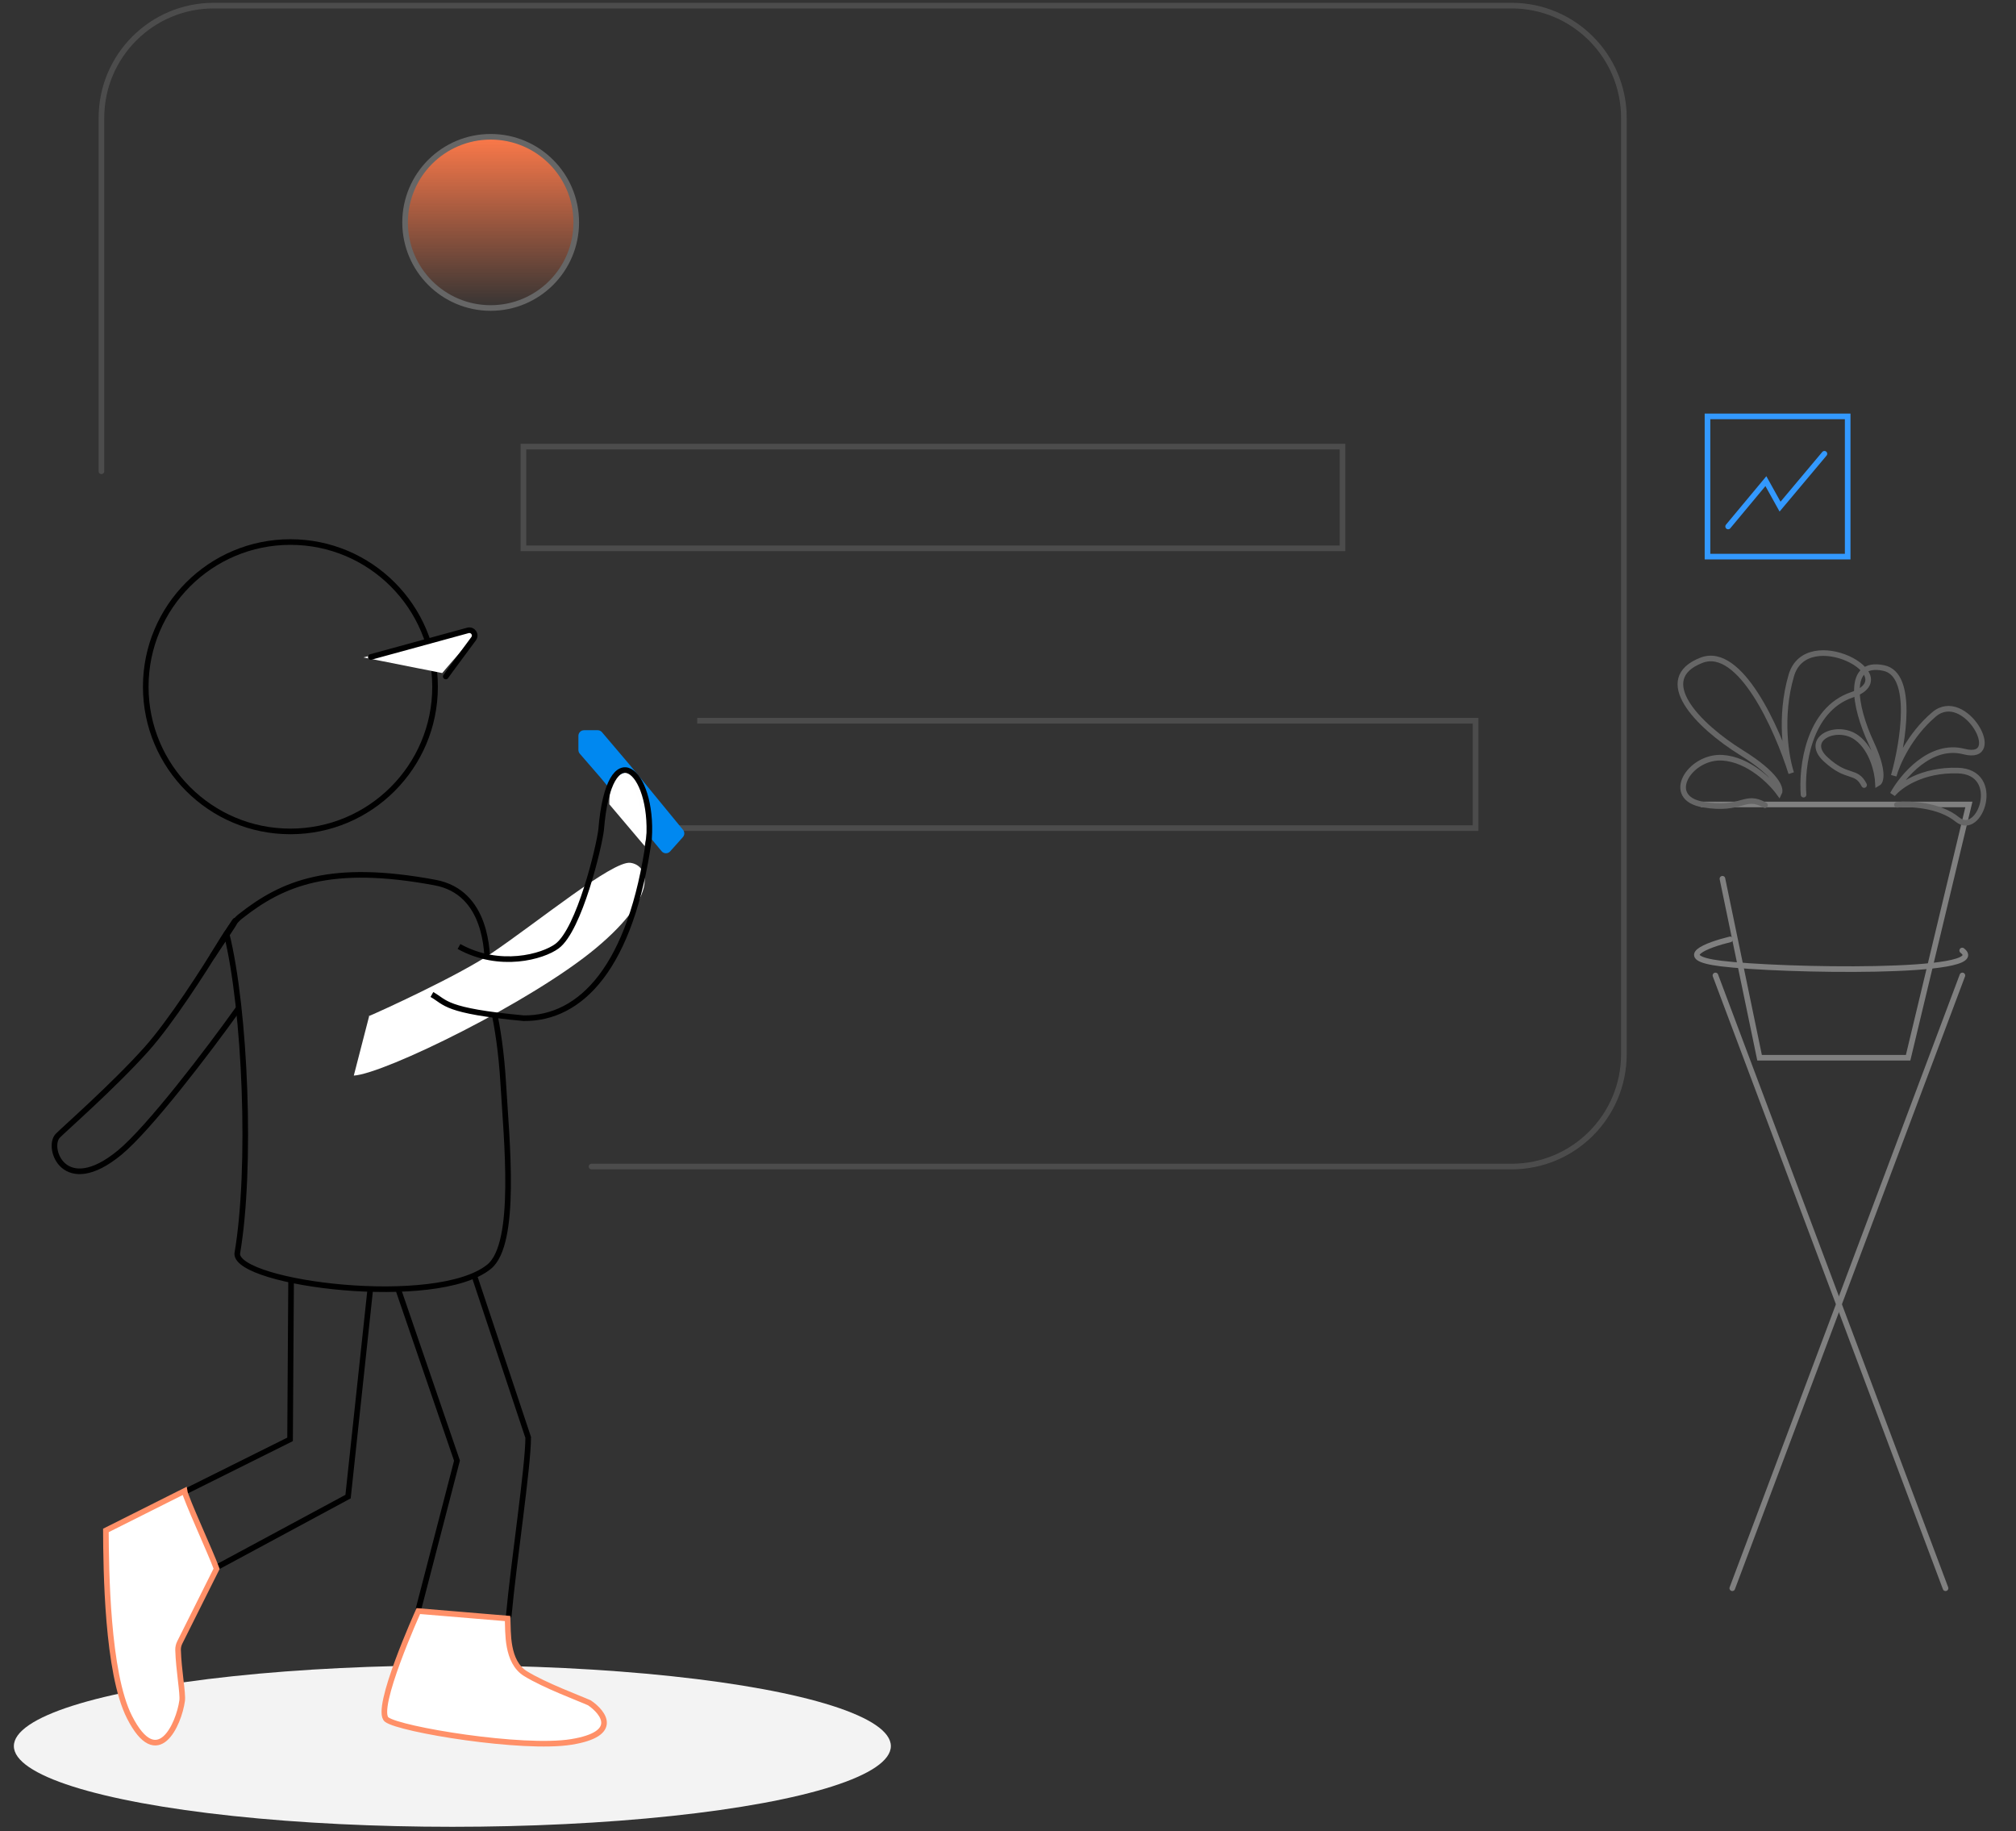 <svg width="359" height="326" viewBox="0 0 359 326" fill="none" xmlns="http://www.w3.org/2000/svg">
<rect x="0" y="0" width="359" height="326" fill="#333333" stroke="none"/>
<ellipse cx="80.554" cy="310.856" rx="78.085" ry="14.368" fill="#F3F3F3"/>
<path opacity="0.5" d="M18.062 83.9V21C18.062 9.954 27.017 1 38.062 1H269.174C280.22 1 289.174 9.954 289.174 21V187.679C289.174 198.725 280.22 207.679 269.174 207.679H105.338" stroke="#666666" stroke-linecap="round"/>
<circle cx="87.376" cy="39.592" r="15.24" fill="url(#paint0_linear_101_7713)" stroke="#666666"/>
<rect opacity="0.5" x="93.208" y="79.512" width="145.86" height="18.11" stroke="#666666"/>
<path opacity="0.5" d="M124.155 128.316H262.765V147.427H114.46" stroke="#666666"/>
<rect x="304.062" y="74.129" width="24.964" height="24.964" stroke="#3399FF"/>
<path d="M307.739 93.727L314.462 85.659L316.983 90.197L324.883 80.785" stroke="#3399FF" stroke-linecap="round"/>
<path d="M107.195 130.352L111.99 135.994L121.63 147.734C121.943 148.115 121.932 148.667 121.603 149.034L119.336 151.574C118.929 152.03 118.211 152.017 117.82 151.547L110.104 142.255L106.896 138.391L103.244 134.178C103.087 133.996 103 133.763 103 133.523V131C103 130.448 103.448 130 104 130H106.433C106.727 130 107.005 130.129 107.195 130.352Z" fill="#0088F0"/>
<path d="M303.117 143.219H350.609L339.788 188.306H313.337L306.724 156.444" stroke="#808080" stroke-linecap="round"/>
<path d="M308.093 167.236C304.015 168.228 297.975 170.476 306.44 171.534C317.02 172.857 355.044 173.518 349.423 169.22" stroke="#808080" stroke-linecap="round"/>
<path d="M349.453 173.659L308.478 282.751" stroke="#808080" stroke-linecap="round"/>
<path d="M305.478 173.659L346.453 282.751" stroke="#808080" stroke-linecap="round"/>
<path d="M337.799 143.277C340.036 143.047 345.321 143.247 348.556 145.894C352.599 149.203 356.671 137.42 348.636 137.184C342.208 136.995 338.222 139.92 337.033 141.406C338.772 138.227 343.746 132.253 349.735 133.797C357.221 135.726 349.907 122.496 344.389 127.195C339.975 130.954 337.778 136.032 337.231 138.101C338.898 132.194 340.879 120.091 335.464 118.933C328.695 117.485 330.226 125.845 333.167 132.165C335.52 137.222 334.987 139.12 334.427 139.438C334.35 137.624 333.493 133.469 330.683 131.359C327.171 128.722 321.149 131.51 325.083 135.158C329.016 138.805 330.503 136.917 331.952 139.758" stroke="#666666" stroke-linecap="round"/>
<path d="M321.168 141.473C320.785 136.655 321.97 126.354 329.78 123.701C339.543 120.383 321.714 110.966 318.991 120.241C316.813 127.662 318.073 134.933 318.975 137.64C316.518 129.831 309.883 114.88 302.995 117.545C294.385 120.876 302.202 129.084 310.102 133.987C316.423 137.909 317.215 140.417 316.822 141.181C315.41 139.214 311.418 135.204 306.741 134.903C300.895 134.527 296.215 142.039 303.269 143.234C310.323 144.429 310.601 141.236 314.294 143.347" stroke="#666666" stroke-linecap="round"/>
<path d="M111.5 138C109 138.5 109 142 109 143L114.501 149.499C115.701 142.699 112.5 138 111.5 138Z" fill="white" stroke="#FEFEFE"/>
<path d="M40.627 165.79C41.928 164.057 40.861 165.236 39.076 168.185C36.427 172.563 30.444 181.915 26.064 186.805C20.196 193.354 11.426 201.031 10.29 202.198C8.244 204.299 11.431 213.318 21.304 205.201C26.556 200.884 37.111 187.029 42.336 179.707" stroke="black" stroke-linecap="round"/>
<circle cx="51.714" cy="122.259" r="25.759" stroke="black"/>
<path d="M82.999 112.256L64.713 117.039L78.751 119.825C79.283 119.159 81.979 116.094 83.968 113.791C84.597 113.063 83.93 112.013 82.999 112.256Z" fill="white"/>
<path d="M66.028 116.96L83.302 112.236C84.197 111.991 84.882 112.968 84.333 113.717C82.508 116.204 79.886 119.697 79.386 120.437" stroke="black" stroke-linecap="round"/>
<path d="M40.336 166.208C43.708 179.757 44.853 207.97 42.243 223.206C42.243 228.551 77.748 233.072 87.087 225.52C92.17 221.411 90.19 202.734 89.631 193.105C88.927 180.967 86.807 176.971 86.807 172.298C86.807 169.66 86.807 158.859 77.475 157.122C58.834 153.653 50.34 157.164 42.721 163.212C42.303 163.543 42.038 163.906 41.712 164.208C37.945 170.253 41.836 163.708 41.947 163.856C42.057 164.003 38.684 168.908 37.836 170.208" stroke="black" stroke-linecap="round"/>
<path d="M65.756 180.827C65.459 180.974 65.476 180.98 65.745 180.869L63.003 191.488C68.474 191.157 94.806 178.283 106.217 168.717C117.628 159.15 115.435 153.991 112.242 153.606C109.048 153.221 95.79 164.136 87.398 169.792C81.531 173.745 67.605 180.103 65.745 180.869L65.756 180.827Z" fill="white"/>
<path d="M51.835 228.084L51.654 256.25L32.319 265.88M38.659 279.001L61.982 266.439L65.891 229.949" stroke="black" stroke-linecap="round"/>
<path d="M71.056 229.954L81.378 260.036L74.561 286.307M90.601 287.607C91.468 278.07 94.059 261.117 94.059 255.907L84.622 227.595" stroke="black" stroke-linecap="round"/>
<path d="M93.596 297.968C90.151 295.849 90.504 290.537 90.394 288.144L74.497 286.818C74.497 286.818 66.549 304.37 68.867 306.137C71.186 307.904 93.11 311.524 101.765 310.111C110.419 308.698 107.505 304.886 104.966 303.157C103.089 302.31 97.04 300.086 93.596 297.968Z" fill="white" stroke="#FF9068" stroke-linecap="round"/>
<path d="M32.859 265.438C33.054 266.737 37.508 276.363 38.573 279.286L32.017 292.4C31.808 292.817 31.697 293.278 31.71 293.744C31.813 297.356 32.613 301.489 32.435 302.778C31.86 306.941 28.068 315.548 23.059 305.699C19.053 297.82 18.89 279.332 18.856 272.463L32.859 265.438Z" fill="white" stroke="#FF9068" stroke-linecap="round"/>
<path d="M76.912 177.051C79.451 178.479 79.103 179.946 93.25 181.271C103.386 181.371 112.4 172.286 115.582 149.279C116.378 137.058 108.473 130.121 107.048 147.716C106.703 150.71 103.176 165.501 99.186 168.446C96.664 170.307 89.012 172.522 81.733 168.505" stroke="black"/>
<defs>
<linearGradient id="paint0_linear_101_7713" x1="87.376" y1="23.852" x2="87.376" y2="55.332" gradientUnits="userSpaceOnUse">
<stop stop-color="#FF7A4A"/>
<stop offset="1" stop-color="#FF7A4A" stop-opacity="0"/>
</linearGradient>
</defs>
</svg>
